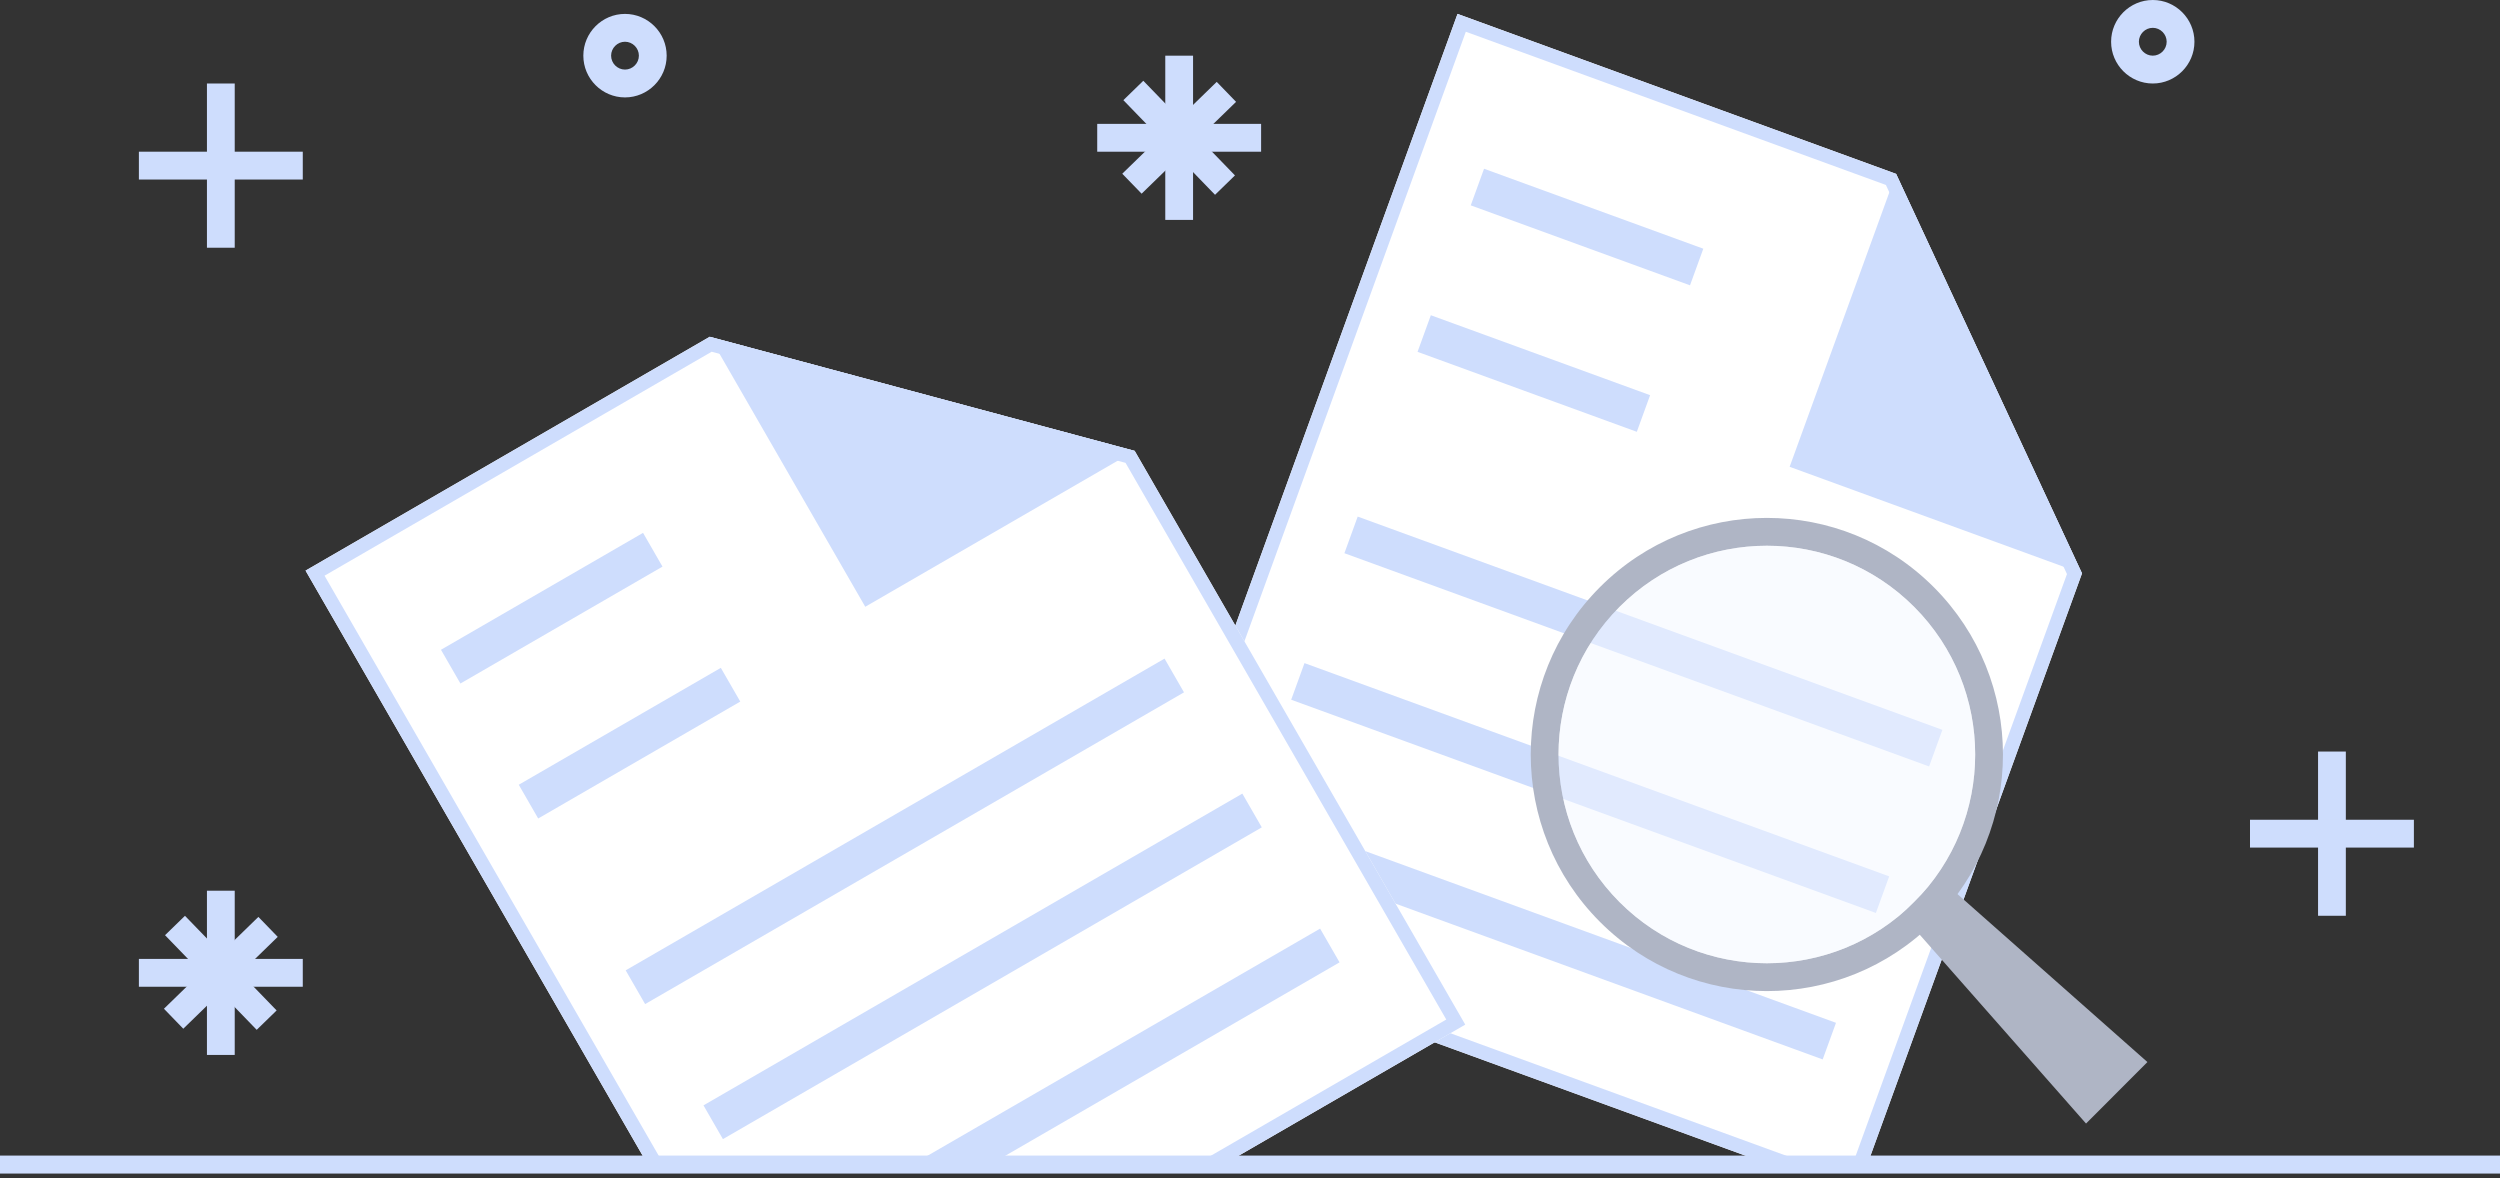 <svg width="278" height="131" viewBox="0 0 278 131" fill="none" xmlns="http://www.w3.org/2000/svg">
<rect x="0" y="0" width="278" height="131" fill="#333333" stroke="none"/>
<g clip-path="url(#clip0_1332_40444)">
<path d="M162.076 1.547L210.84 19.332L231.517 63.765L206.373 132.989L125.1 103.347L162.076 1.547Z" fill="white"/>
<path fill-rule="evenodd" clip-rule="evenodd" d="M127.08 102.422L205.45 131.005L229.847 63.838L209.711 20.567L162.999 3.53L127.08 102.422ZM210.84 19.332L162.076 1.547L125.1 103.347L206.373 132.989L231.517 63.765L210.84 19.332Z" fill="#CEDDFD"/>
<path d="M231.517 63.766L199.008 51.909L210.841 19.333L231.517 63.766Z" fill="#CEDDFD"/>
<path fill-rule="evenodd" clip-rule="evenodd" d="M214.516 85.231L149.497 61.517L150.976 57.445L215.995 81.159L214.516 85.231Z" fill="#CEDDFD"/>
<path fill-rule="evenodd" clip-rule="evenodd" d="M182.013 48.017L157.631 39.125L159.11 35.053L183.492 43.945L182.013 48.017Z" fill="#CEDDFD"/>
<path fill-rule="evenodd" clip-rule="evenodd" d="M187.929 31.728L163.547 22.836L165.026 18.764L189.408 27.656L187.929 31.728Z" fill="#CEDDFD"/>
<path fill-rule="evenodd" clip-rule="evenodd" d="M208.599 101.524L143.58 77.81L145.059 73.738L210.078 97.452L208.599 101.524Z" fill="#CEDDFD"/>
<path fill-rule="evenodd" clip-rule="evenodd" d="M202.683 117.809L137.664 94.095L139.143 90.023L204.162 113.737L202.683 117.809Z" fill="#CEDDFD"/>
<path d="M33.978 63.451L78.919 37.451L126.178 50.14L162.936 113.937L88.034 157.271L33.978 63.451Z" fill="white"/>
<path fill-rule="evenodd" clip-rule="evenodd" d="M88.599 155.157L160.826 113.371L125.16 51.469L79.138 39.112L36.088 64.018L88.599 155.157ZM78.919 37.451L33.978 63.451L88.034 157.271L162.936 113.937L126.178 50.14L78.919 37.451Z" fill="#CEDDFD"/>
<path d="M126.177 50.139L96.216 67.472L78.919 37.45L126.177 50.139Z" fill="#CEDDFD"/>
<path fill-rule="evenodd" clip-rule="evenodd" d="M131.66 76.989L71.738 111.655L69.576 107.902L129.497 73.236L131.66 76.989Z" fill="#CEDDFD"/>
<path fill-rule="evenodd" clip-rule="evenodd" d="M82.318 78.016L59.847 91.016L57.685 87.264L80.156 74.264L82.318 78.016Z" fill="#CEDDFD"/>
<path fill-rule="evenodd" clip-rule="evenodd" d="M73.669 63.007L51.198 76.007L49.036 72.254L71.507 59.254L73.669 63.007Z" fill="#CEDDFD"/>
<path fill-rule="evenodd" clip-rule="evenodd" d="M140.31 92.002L80.389 126.669L78.227 122.916L138.148 88.249L140.31 92.002Z" fill="#CEDDFD"/>
<path fill-rule="evenodd" clip-rule="evenodd" d="M148.958 107.014L89.037 141.681L86.875 137.928L146.796 103.261L148.958 107.014Z" fill="#CEDDFD"/>
<path fill-rule="evenodd" clip-rule="evenodd" d="M215.039 65.297C225.293 75.571 225.293 92.23 215.039 102.504C204.786 112.779 188.162 112.779 177.908 102.504C167.655 92.23 167.655 75.571 177.908 65.297C188.162 55.022 204.786 55.022 215.039 65.297ZM212.855 100.315C221.902 91.25 221.902 76.551 212.855 67.485C203.808 58.42 189.14 58.42 180.093 67.485C171.046 76.551 171.046 91.25 180.093 100.315C189.14 109.381 203.808 109.381 212.855 100.315Z" fill="#AFB5C5"/>
<path opacity="0.5" d="M212.855 67.485C221.902 76.551 221.902 91.25 212.855 100.315C203.808 109.381 189.14 109.381 180.092 100.315C171.045 91.25 171.045 76.551 180.092 67.485C189.14 58.42 203.808 58.42 212.855 67.485Z" fill="#F5F8FF"/>
<path d="M211.49 101.685L215.586 97.581L238.793 118.1L231.967 124.939L211.49 101.685Z" fill="#AFB5C5"/>
</g>
<path fill-rule="evenodd" clip-rule="evenodd" d="M278 130.5H0V128.5H278V130.5Z" fill="#CEDDFD"/>
<path fill-rule="evenodd" clip-rule="evenodd" d="M69.5 4.642C68.654 4.642 67.955 5.342 67.955 6.19C67.955 7.037 68.654 7.737 69.5 7.737C70.346 7.737 71.044 7.037 71.044 6.19C71.044 5.342 70.346 4.642 69.5 4.642ZM64.867 6.19C64.867 3.633 66.948 1.547 69.5 1.547C72.052 1.547 74.133 3.633 74.133 6.19C74.133 8.747 72.052 10.833 69.5 10.833C66.948 10.833 64.867 8.747 64.867 6.19Z" fill="#CEDDFD"/>
<path fill-rule="evenodd" clip-rule="evenodd" d="M239.389 3.095C238.543 3.095 237.844 3.795 237.844 4.643C237.844 5.491 238.543 6.19 239.389 6.19C240.235 6.19 240.933 5.491 240.933 4.643C240.933 3.795 240.235 3.095 239.389 3.095ZM234.755 4.643C234.755 2.086 236.837 0 239.389 0C241.941 0 244.022 2.086 244.022 4.643C244.022 7.2 241.941 9.286 239.389 9.286C236.837 9.286 234.755 7.2 234.755 4.643Z" fill="#CEDDFD"/>
<path fill-rule="evenodd" clip-rule="evenodd" d="M129.579 24.453V6.191H132.668V24.453H129.579Z" fill="#CEDDFD"/>
<path fill-rule="evenodd" clip-rule="evenodd" d="M122.011 13.775H140.235V16.871H122.011V13.775Z" fill="#CEDDFD"/>
<path fill-rule="evenodd" clip-rule="evenodd" d="M124.796 19.318L135.299 9.104L137.45 11.325L126.948 21.539L124.796 19.318Z" fill="#CEDDFD"/>
<path fill-rule="evenodd" clip-rule="evenodd" d="M127.135 8.982L137.328 19.506L135.112 21.662L124.918 11.138L127.135 8.982Z" fill="#CEDDFD"/>
<path fill-rule="evenodd" clip-rule="evenodd" d="M23.012 117.309V99.047H26.101V117.309H23.012Z" fill="#CEDDFD"/>
<path fill-rule="evenodd" clip-rule="evenodd" d="M15.444 106.631H33.669V109.726H15.444V106.631Z" fill="#CEDDFD"/>
<path fill-rule="evenodd" clip-rule="evenodd" d="M18.23 112.173L28.732 101.959L30.883 104.18L20.381 114.394L18.23 112.173Z" fill="#CEDDFD"/>
<path fill-rule="evenodd" clip-rule="evenodd" d="M20.568 101.838L30.761 112.362L28.545 114.517L18.352 103.994L20.568 101.838Z" fill="#CEDDFD"/>
<path fill-rule="evenodd" clip-rule="evenodd" d="M257.768 101.834V83.572H260.857V101.834H257.768Z" fill="#CEDDFD"/>
<path fill-rule="evenodd" clip-rule="evenodd" d="M250.2 91.156H268.424V94.251H250.2V91.156Z" fill="#CEDDFD"/>
<path fill-rule="evenodd" clip-rule="evenodd" d="M23.012 27.547V9.285H26.101V27.547H23.012Z" fill="#CEDDFD"/>
<path fill-rule="evenodd" clip-rule="evenodd" d="M15.444 16.869H33.669V19.964H15.444V16.869Z" fill="#CEDDFD"/>
<defs>
<clipPath id="clip0_1332_40444">
<rect width="210.044" height="130" fill="white" transform="translate(33.978)"/>
</clipPath>
</defs>
</svg>
